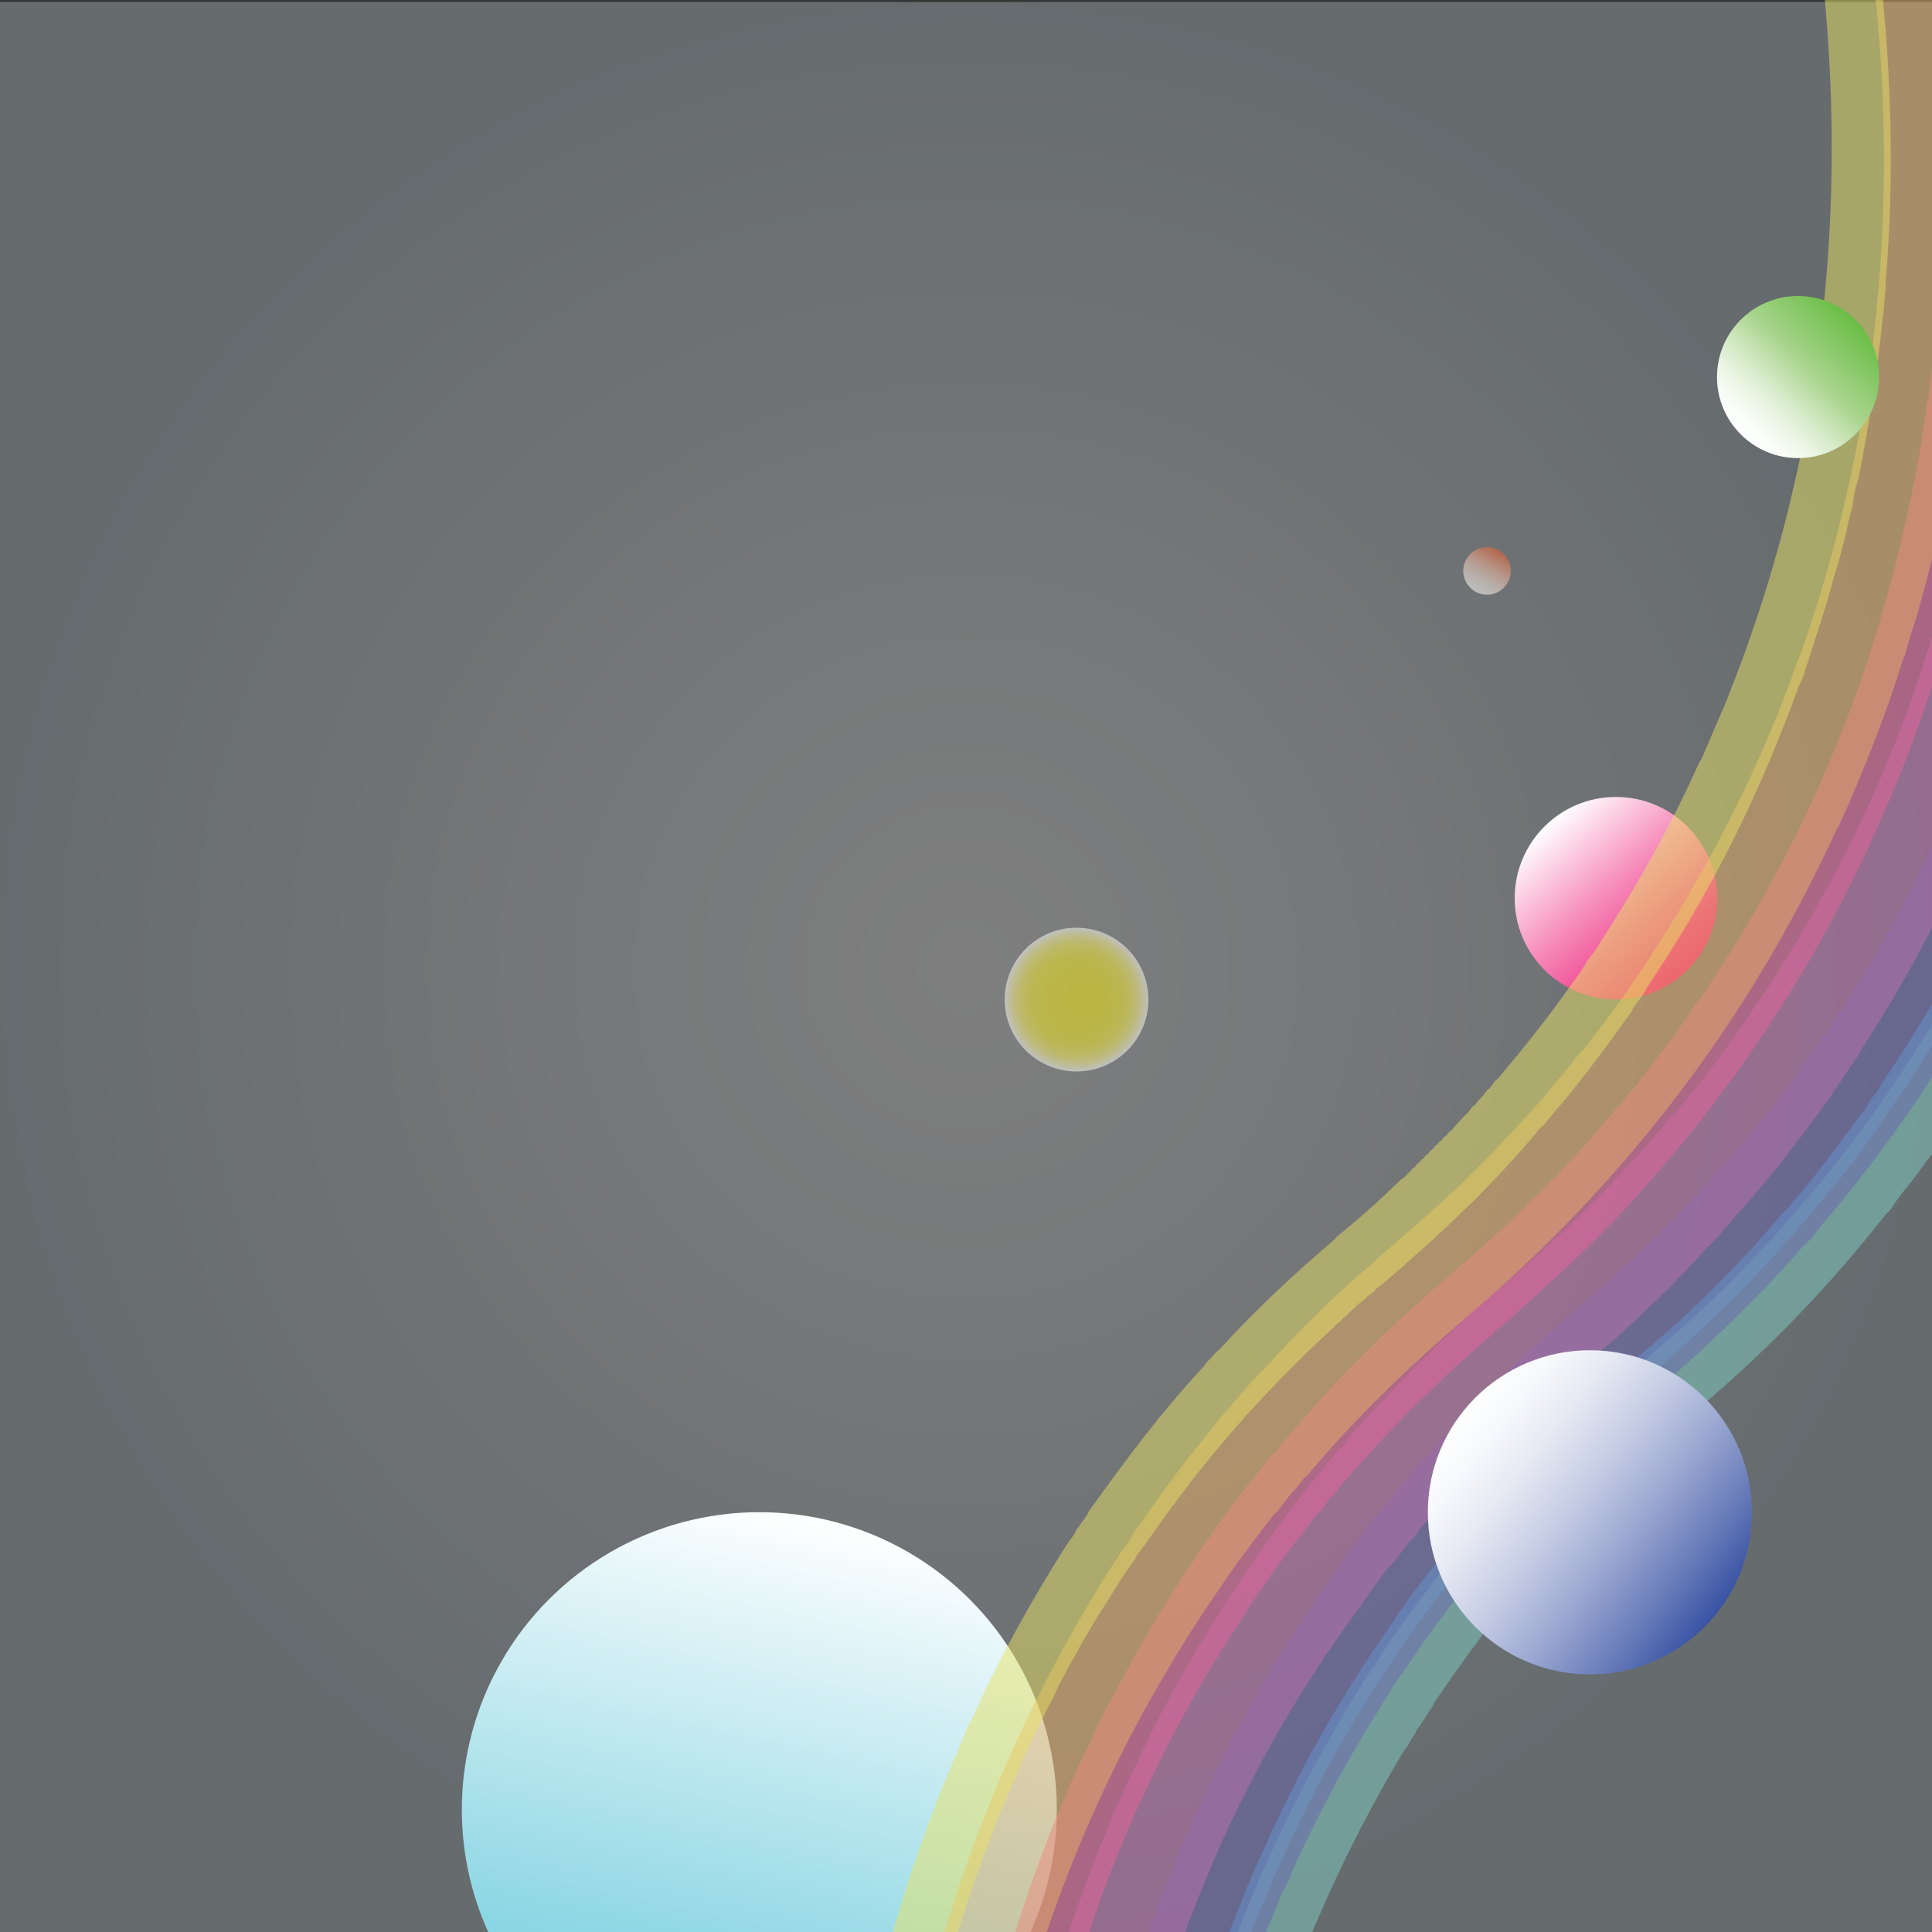<?xml version="1.0" encoding="utf-8"?>
<!-- Generator: Adobe Illustrator 15.0.0, SVG Export Plug-In . SVG Version: 6.00 Build 0)  -->
<!DOCTYPE svg PUBLIC "-//W3C//DTD SVG 1.1//EN" "http://www.w3.org/Graphics/SVG/1.1/DTD/svg11.dtd">
<svg version="1.1" id="Layer_1" xmlns="http://www.w3.org/2000/svg" xmlns:xlink="http://www.w3.org/1999/xlink" x="0px" y="0px"
	 width="3000px" height="3000px" viewBox="0 0 3000 3000" enable-background="new 0 0 3000 3000" xml:space="preserve">
<rect x="0" y="0" width="3000" height="3000" fill="#333333" stroke="none"/>
<radialGradient id="SVGID_1_" cx="1500" cy="1501.5" r="1499.25" gradientUnits="userSpaceOnUse">
	<stop  offset="0" style="stop-color:#FFFFFF"/>
	<stop  offset="0" style="stop-color:#FFFFFF"/>
	<stop  offset="0.395" style="stop-color:#E8EDF0"/>
	<stop  offset="1" style="stop-color:#BDCCD4"/>
</radialGradient>
<rect y="3" opacity="0.37" fill="url(#SVGID_1_)" width="3000" height="2997"/>
<linearGradient id="SVGID_2_" gradientUnits="userSpaceOnUse" x1="2404.026" y1="1277.899" x2="2614.463" y2="1511.613">
	<stop  offset="0" style="stop-color:#FFFFFF"/>
	<stop  offset="0" style="stop-color:#FFFFFF"/>
	<stop  offset="0.105" style="stop-color:#FDE3EE"/>
	<stop  offset="0.432" style="stop-color:#F690BD"/>
	<stop  offset="0.701" style="stop-color:#F15498"/>
	<stop  offset="0.897" style="stop-color:#EE2E82"/>
	<stop  offset="1" style="stop-color:#ED2079"/>
</linearGradient>
<circle fill="url(#SVGID_2_)" cx="2509.244" cy="1394.756" r="157.244"/>
<linearGradient id="SVGID_3_" gradientUnits="userSpaceOnUse" x1="1083.012" y1="3261.999" x2="1275.139" y2="2358.113">
	<stop  offset="0" style="stop-color:#FFFFFF"/>
	<stop  offset="0" style="stop-color:#FAFDFE"/>
	<stop  offset="0" style="stop-color:#EDF9FB"/>
	<stop  offset="0" style="stop-color:#D7F1F6"/>
	<stop  offset="0" style="stop-color:#B8E6EE"/>
	<stop  offset="0" style="stop-color:#91D8E5"/>
	<stop  offset="0" style="stop-color:#6FCCDD"/>
	<stop  offset="0.263" style="stop-color:#91D8E5"/>
	<stop  offset="0.841" style="stop-color:#E6F6F9"/>
	<stop  offset="1" style="stop-color:#FFFFFF"/>
</linearGradient>
<circle fill="url(#SVGID_3_)" cx="1179.076" cy="2810.055" r="461.944"/>
<g>
	<g opacity="0.5">
		<path fill="#5EC8F3" d="M3304,115c2,13,3,26,5,39c1,9,1,19,2,28c15,150,18,297,5,446c0,4,0,7,0,11c-19,223-68,438-149,647
			c-14,36-28,70-45,105c-4,9-8,19-12,28c-1,1-2,3-3,4c-53,113-111,215-187,321c-1,2-1,3-2,5c-23,31-43,59-67,89c-3,4-7,7-10,11
			c-63,78-125,146-198,214c-30,28-58,54-90,80c-1,1-2,3-3,4c-5,4-11,8-16,12c-20,18-39,35-59,53c-14,13-26,25-40,38
			c-47,47-90,91-132,143c-1,1-3,2-4,3c-7,10-14,18-22,27c-31,39-58,75-88,116c-7,10-13,19-20,29c-2,3-3,6-5,9
			c-65,94-113,182-160,281c-6,12-11,25-17,37c-76,169-126,339-160,525c-1,4-1,7-1,11c-9,52-16,101-21,153c0,3-2,7-2,10
			c-17,189-15,377,10,564c-11-4-21-8-32-12c-1-13-3-26-4-39c0-4-1-7-2-11c-1-13-2-26-4-39c-26-280-7-553,65-829c2-5,3-10,5-15
			c29-110,65-212,109-315c5-11,10-21,15-32c4-8,7-16,10-24c1-1,2-3,3-4c43-94,91-178,149-267c5-7,10-14,15-21c2-3,3-6,5-9
			c8-11,16-21,23-33c23-34,45-62,70-93c11-13,21-25,32-39c1-1,3-2,4-3c74-89,149-164,237-239c1-1,2-3,3-4c5-4,11-8,16-12
			c1-1,2-3,3-4c87-72,161-145,234-231c1-1,3-2,4-3c17-21,34-40,51-62c26-34,49-65,75-100c1-2,1-3,2-5c5-7,10-13,15-20c2-3,3-6,5-9
			c208-306,316-627,357-980c2-24,5-46,7-70c0-3,0-7,0-10c1-9,2-18,2-27c12-165,6-330-15-494C3283,107,3293,111,3304,115L3304,115z"
			/>
	</g>
	<g opacity="0.5">
		<path fill="#7FCDC3" d="M3398,158c4,25,5,49,8,74c0,9,1,19,2,28c0,4,0,7,0,11c9,126,9,251-2,377c0,4,0,7,0,11
			c-22,257-83,503-185,740c-1,3-3,6-5,9c-47,108-100,206-166,308c-6,9-11,17-17,26c-2,3-3,6-5,9c-8,10-14,19-21,29c-2,3-3,6-5,9
			c-15,19-27,38-43,57c-9,11-16,21-24,33c-2,3-5,4-7,7c-89,113-180,207-288,299c-1,1-2,3-3,4c-61,49-113,99-168,154c-2,3-4,5-6,8
			c-90,92-162,184-236,293c-1,2-1,3-2,5c-7,10-13,19-19,29c-2,3-4,5-6,8c-1,2-1,3-2,5c-5,7-9,14-13,21c-2,3-4,5-6,8
			c-186,312-285,647-309,1000c-2,36-4,71-5,107c0,42-1,83,1,125c0,29,2,58,3,87c3,42,6,83,11,126c2,9,2,19,4,28c-3-2-7-2-10-3
			c-11-4-21-8-32-12c-21-8-42-16-63-24c-20-184-21-368-2-555c0-3,2-7,2-10c4-40,9-78,16-118c0-2,0-4,0-6c20-112,43-214,76-321
			c8-24,15-46,23-70c2-5,4-9,6-14c18-54,40-104,61-156c1-3,3-6,5-9c41-94,88-179,142-269c2-3,4-5,6-8c1-2,1-3,2-5c4-6,8-11,11-17
			c5-7,10-14,15-21c1-2,1-3,2-5c8-12,15-22,23-34c43-59,81-112,128-165c3-4,6-8,9-12c51-59,102-111,158-165c77-72,155-132,229-207
			c22-23,43-45,65-68c2-3,4-5,6-8c1-1,3-2,4-3c3-4,6-8,9-12c1-1,3-2,4-3c4-5,8-10,13-15c3-4,6-8,9-12c1-1,3-2,4-3c6-8,12-15,19-23
			c103-126,186-254,256-398c1-1,2-3,3-4c4-9,8-18,13-27c20-43,38-87,57-130c2-12,9-22,13-34c4-13,9-25,14-38c49-138,84-274,106-421
			c3-21,6-42,8-63c27-204,25-405,0-606C3328,133,3363,145,3398,158L3398,158z"/>
	</g>
	<g opacity="0.5">
		<path fill="#6964AD" d="M3359,115c28,293,12,583-63,876c-4,16-8,30-12,46c-30,109-67,211-111,314c-1,1-2,3-3,4c-4,10-8,19-12,29
			c-4,8-7,16-11,24c-1,1-2,3-3,4c-83,178-185,338-315,490c-8,10-16,21-26,31c-1,1-3,2-4,3c-86,100-178,181-277,267
			c-20,18-39,35-57,54c-2,2-5,4-8,6c-52,52-99,102-147,158c-4,5-8,11-12,16c-2,3-5,4-7,7c-38,48-71,91-105,142c-8,12-16,22-23,33
			c-5,9-10,16-16,25c-1,2-1,3-2,5c-49,76-87,148-125,227c-9,18-16,37-24,55c-1,1-2,3-3,4c-88,205-143,416-170,638c-2,20-4,38-6,58
			c-10,120-13,238-6,358c1,20,3,40,4,60c3,31,5,62,10,93c-30-10-59-23-89-34c-26-9-51-19-77-29c-34-337-4-676,99-1004
			c30-93,64-181,104-270c1-1,2-3,3-4c34-77,72-147,116-221c10-16,19-31,30-48c4-6,8-11,12-17c1-2,1-3,2-5c7-9,12-16,18-25
			c1-2,1-3,2-5c44-64,85-118,133-176c10-12,20-23,30-35c62-70,123-134,194-195c1-1,2-3,3-4c6-4,10-9,16-13c1-1,2-3,3-4
			c103-87,194-173,280-277c1-1,3-2,4-3c10-13,20-25,31-38c105-133,189-267,258-417c1-1,2-3,3-4c32-71,62-141,87-215c1-5,3-10,4-15
			c1-3,3-6,4-9c1-5,3-10,4-15c1-3,3-6,4-9c32-101,56-199,73-305c2-11,5-20,6-31c0-2,0-4,0-6c35-222,37-439,11-657c3,2,7,2,10,3
			c6,3,12,5,18,8c20,7,40,15,60,23C3308,95,3333,106,3359,115L3359,115z"/>
	</g>
	<g opacity="0.5">
		<path fill="#C16FAD" d="M3248,74c23,227,18,450-22,681c0,2,0,4,0,6c-15,80-29,153-52,230c-1,4-1,7-2,11c-20,67-40,131-64,196
			c-9,23-19,45-27,69c-1,1-2,3-3,4c-11,30-25,58-37,87c-1,1-2,3-3,4c-43,94-90,179-148,268c-1,2-1,3-2,5c-21,30-37,56-58,85
			c-22,30-42,56-65,86c-20,25-39,46-59,71c-1,1-3,2-4,3c-9,11-17,21-27,31c-2,3-4,6-6,8c-5,4-9,10-14,15c-1,1-3,2-4,3
			c-45,51-91,94-141,140c-11,9-20,18-31,26c-1,1-2,3-3,4c-100,84-186,167-270,266c-4,5-8,11-12,16c-1,1-3,2-4,3c-10,14-20,25-30,39
			c-1,1-3,2-4,3c-16,19-28,39-43,59c-139,189-234,380-303,596c-1,3-3,6-4,9c-104,327-131,668-92,1004c-55-21-110-43-165-63
			c-17-178-18-355,2-535c0-6,1-11,1-17c11-94,26-183,48-277c7-29,13-55,21-83c2-5,3-10,5-15c29-108,66-208,109-309c6-14,13-28,19-43
			c1-1,2-3,3-4c23-51,47-99,75-149c11-18,20-35,31-54c2-3,4-5,6-8c20-34,38-63,61-96c2-3,3-6,5-9c32-45,60-85,94-128
			c18-22,34-42,52-64c1-1,3-2,4-3c5-7,11-13,16-20c3-4,7-7,11-11c57-66,117-123,179-181c109-92,212-187,306-301c1-1,3-2,4-3
			c11-13,20-25,31-38c31-38,56-74,85-115c1-2,1-3,2-5c15-19,26-37,39-57c5-9,10-17,15-26c4-5,7-10,11-16c145-239,232-481,281-756
			c2-12,4-24,6-36c0-2,0-4,0-6c31-187,36-368,22-553c-2-37-5-73-10-109c28,9,55,22,84,31c4,2,9,4,13,6c2,1,3,0,5,1c10,5,21,8,32,12
			C3227,66,3237,71,3248,74L3248,74z"/>
	</g>
	<g opacity="0.5">
		<path fill="#EC629A" d="M3104,21c18,184,22,368,1,554c0,5-1,11-1,16c-2,16-4,32-6,49c-17,127-43,247-80,370c-1,3-3,7-4,10
			c-8,30-18,56-27,85c-17,48-35,95-55,142c-8,17-15,34-23,52c-60,131-127,247-214,369c-7,10-14,18-21,28c-54,73-107,134-167,199
			c-5,5-10,10-14,14c-52,53-104,99-159,149c-4,3-8,6-12,9c-1,1-2,3-3,4c-4,3-8,6-12,9c-1,1-2,3-3,4c-6,4-10,8-15,13c-3,2-5,4-8,6
			c-1,1-2,3-3,4c-3,2-5,4-8,6c-1,1-2,3-3,4c-3,2-5,4-8,6c-1,1-2,3-3,4c-3,2-6,4-8,6c-2,3-4,5-7,7c-1,1-2,3-3,4
			c-57,52-106,106-157,164c-3,4-6,8-9,12c-2,3-5,4-7,7c-5,7-10,13-15,20c-1,1-3,2-4,3c-25,33-48,61-72,95c-11,18-22,32-34,49
			c-1,2-1,3-2,5c-91,135-157,265-214,409c-6,16-12,32-18,48c-3,12-8,22-11,34c-3,8-6,16-9,24c-1,5-3,10-4,15c-1,3-3,6-4,9
			c-15,50-29,98-42,149c-2,7-2,14-4,21c-12,45-18,86-28,132c-1,4-1,7-1,11c-7,41-14,79-17,120c0,3-2,7-2,10c0,9-2,18-2,27
			c0,3-2,7-2,10c-17,180-13,359,8,537c-14-6-27-11-41-15c-17-6-33-14-51-19c-4-2-9-4-13-6c-2-9-2-19-3-28c0-4-2-7-2-11
			c-26-281-11-554,58-833c6-21,10-40,16-61c17-60,35-117,56-176c14-38,28-75,44-112c8-17,14-35,23-52c4-8,7-16,11-24c1-1,2-3,3-4
			c19-45,42-86,66-129c14-26,27-50,43-76c14-22,27-42,41-65c6-9,11-16,17-25c39-58,76-107,119-160c1-1,3-2,4-3
			c88-108,179-197,285-287c91-78,170-156,247-249c2-3,5-4,7-7c5-7,10-13,15-20c1-1,3-2,4-3c34-45,66-84,97-132c4-6,8-10,12-16
			c180-269,282-539,337-851c1-4,1-7,1-11c3-18,6-34,8-52c1-5,2-10,3-15c4-36,9-70,12-106c1-16,2-31,4-47c11-160,6-320-13-479
			c22,8,43,16,65,24C3077,11,3091,15,3104,21L3104,21z"/>
	</g>
	<g opacity="0.5">
		<path fill="#EAB063" d="M3057,6c33,319,9,638-81,952c-6,19-12,36-17,56c-1,4-3,7-4,10c-24,78-53,151-85,226c-5,11-10,22-15,33
			c-2,3-4,6-5,9c-134,290-322,539-569,750c-92,79-174,157-252,250c-1,1-3,2-4,3c-6,8-12,16-19,23c-8,9-14,18-21,27c-2,3-5,4-7,7
			c-25,32-47,61-71,95c-13,19-23,34-36,53c-311,470-409,1004-343,1535c-50-19-100-38-150-57c-22-217-19-432,16-653c0-2,0-4,0-6
			c3-14,5-28,8-42c0-2,0-4,0-6c42-231,110-439,214-645c29-56,57-108,91-163c11-18,22-34,33-52c5-7,10-14,15-21c2-3,3-6,5-9
			c33-47,62-88,97-132c15-18,27-34,42-52c11-12,20-23,30-35c6-6,11-13,17-19c5-5,9-10,14-15c1-1,3-2,4-3c42-47,83-88,129-130
			c57-51,112-97,168-149c48-46,91-92,136-142c3-4,6-8,9-12c17-19,32-37,47-57c2-3,5-4,7-7c38-48,69-92,104-144c1-2,1-3,2-5
			c12-17,22-32,32-50c2-3,4-5,6-8c3-6,6-11,10-17c1-2,1-3,2-5c2-3,4-5,6-8c1-2,1-3,2-5c68-117,123-233,167-359c2-5,4-9,6-14
			c120-343,154-707,110-1064c21,7,41,15,62,23C2998-16,3028-6,3057,6L3057,6z"/>
	</g>
	<g opacity="0.5">
		<path fill="#E8E264" d="M2919-47c18,161,23,322,9,484c0,4,0,7,0,11c-9,101-23,200-43,299c-6,13-6,27-9,41c-4,14-7,28-10,42
			c-4,16-8,31-12,46c-2,5-3,10-5,15c-14,54-31,103-48,156c-2,7-5,13-8,19c-60,165-132,313-234,465c-2,3-3,6-5,9c-6,9-11,16-18,25
			c-1,2-1,3-2,5c-37,52-71,98-111,146c-9,10-17,20-26,31c-1,1-3,2-4,3c-75,91-155,165-244,242c-4,3-8,6-12,9c-1,1-2,3-3,4
			c-4,3-8,6-12,9c-1,1-2,3-3,4c-4,3-8,5-12,9c-3,4-7,7-11,10c-1,1-2,3-3,4c-3,2-5,4-8,6c-1,1-2,3-3,4c-3,2-5,4-8,6c-1,1-2,3-3,4
			c-112,103-203,207-292,336c-5,7-10,13-15,20c-1,2-1,3-2,5c-20,26-34,52-52,79c-25,40-45,77-67,118c-2,5-4,9-6,14
			c-10,18-18,36-28,54c-4,8-7,15-10,23c-1,1-2,3-3,4c-27,63-54,124-76,189c-2,5-4,9-6,14c-20,61-38,120-55,183c-8,32-14,63-22,96
			c-4,19-7,37-11,56c-1,4-1,7-1,11c-8,46-16,89-20,135c0,4-2,7-2,11c-1,20-4,38-6,58c-13,143-11,285,0,428c2,21,4,40,6,61
			c1,11,3,22,4,33c-13-6-27-10-41-15c-18-8-36-13-53-21c-49-419,5-848,176-1239c5-12,10-25,16-38c1-1,2-3,3-4c43-97,92-184,150-276
			c3-4,6-8,9-12c2-3,3-6,5-9c5-7,10-14,15-21c2-3,3-6,5-9c58-81,111-152,177-223c2-3,4-6,6-8c5-4,9-10,14-15c1-1,3-2,4-3
			c57-62,114-116,179-171c1-1,2-3,3-4c36-29,67-57,100-89c3-2,6-4,8-6c2-3,4-5,7-7c1-1,2-3,3-4s3-2,4-3s2-3,3-4s3-2,4-3s2-3,3-4
			s3-2,4-3s2-3,3-4s3-2,4-3s2-3,3-4s3-2,4-3s2-3,3-4s3-2,4-3s2-3,3-4s3-2,4-3s2-3,3-4s3-2,4-3s2-3,3-4s3-2,4-3c9-10,17-20,27-29
			c2-3,4-5,6-8c1-1,3-2,4-3c4-5,8-10,13-15c2-3,4-5,6-8c1-1,3-2,4-3c3-4,6-8,9-12c1-1,3-2,4-3c13-16,25-30,38-46c29-36,54-69,81-107
			c7-10,13-18,19-29c4-6,8-10,12-16c64-98,117-191,163-294c1-1,2-3,3-4c10-24,20-47,30-70c8-17,14-35,21-52
			c137-355,178-733,135-1112c-1-9-2-18-4-27c7,1,13,4,19,7C2869-66,2894-57,2919-47L2919-47z"/>
	</g>
</g>
<linearGradient id="SVGID_4_" gradientUnits="userSpaceOnUse" x1="2270.475" y1="2193.365" x2="2667.143" y2="2503.277">
	<stop  offset="0" style="stop-color:#FFFFFF"/>
	<stop  offset="0" style="stop-color:#FFFFFF"/>
	<stop  offset="0.106" style="stop-color:#F8F9FC"/>
	<stop  offset="0.256" style="stop-color:#E6E9F3"/>
	<stop  offset="0.433" style="stop-color:#C7CEE5"/>
	<stop  offset="0.629" style="stop-color:#9DA9D2"/>
	<stop  offset="0.841" style="stop-color:#677BB9"/>
	<stop  offset="1" style="stop-color:#3953A4"/>
</linearGradient>
<circle fill="url(#SVGID_4_)" cx="2468.81" cy="2348.321" r="251.678"/>
<linearGradient id="SVGID_5_" gradientUnits="userSpaceOnUse" x1="2704.555" y1="676.003" x2="2879.385" y2="494.96">
	<stop  offset="0" style="stop-color:#FFFFFF"/>
	<stop  offset="0" style="stop-color:#FFFFFF"/>
	<stop  offset="0.088" style="stop-color:#FAFDF8"/>
	<stop  offset="0.213" style="stop-color:#ECF6E6"/>
	<stop  offset="0.359" style="stop-color:#D5EAC7"/>
	<stop  offset="0.522" style="stop-color:#B5DA9D"/>
	<stop  offset="0.571" style="stop-color:#AAD58F"/>
	<stop  offset="1" style="stop-color:#69BD45"/>
</linearGradient>
<circle fill="url(#SVGID_5_)" cx="2791.971" cy="585.482" r="125.839"/>
<radialGradient id="SVGID_6_" cx="1671.66" cy="1552.172" r="111.592" gradientUnits="userSpaceOnUse">
	<stop  offset="0" style="stop-color:#F6EB13"/>
	<stop  offset="0.379" style="stop-color:#F6EB15"/>
	<stop  offset="0.515" style="stop-color:#F6EC1C"/>
	<stop  offset="0.612" style="stop-color:#F7ED27"/>
	<stop  offset="0.691" style="stop-color:#F7EE38"/>
	<stop  offset="0.758" style="stop-color:#F8F04E"/>
	<stop  offset="0.818" style="stop-color:#F9F26A"/>
	<stop  offset="0.872" style="stop-color:#FBF58A"/>
	<stop  offset="0.921" style="stop-color:#FCF8B0"/>
	<stop  offset="0.965" style="stop-color:#FEFCD9"/>
	<stop  offset="1" style="stop-color:#FFFFFF"/>
	<stop  offset="1" style="stop-color:#FFFFFF"/>
</radialGradient>
<circle opacity="0.52" fill="url(#SVGID_6_)" cx="1671.66" cy="1552.172" r="111.592"/>
<linearGradient id="SVGID_7_" gradientUnits="userSpaceOnUse" x1="2290.583" y1="918.52" x2="2327.498" y2="854.583">
	<stop  offset="0" style="stop-color:#FFFFFF"/>
	<stop  offset="0" style="stop-color:#FFFFFF"/>
	<stop  offset="0.1" style="stop-color:#FFFAF8"/>
	<stop  offset="0.241" style="stop-color:#FDECE6"/>
	<stop  offset="0.407" style="stop-color:#FBD5C7"/>
	<stop  offset="0.593" style="stop-color:#F9B59D"/>
	<stop  offset="0.794" style="stop-color:#F58B66"/>
	<stop  offset="1" style="stop-color:#F15B26"/>
</linearGradient>
<circle opacity="0.52" fill="url(#SVGID_7_)" cx="2309.041" cy="886.552" r="36.909"/>
</svg>
